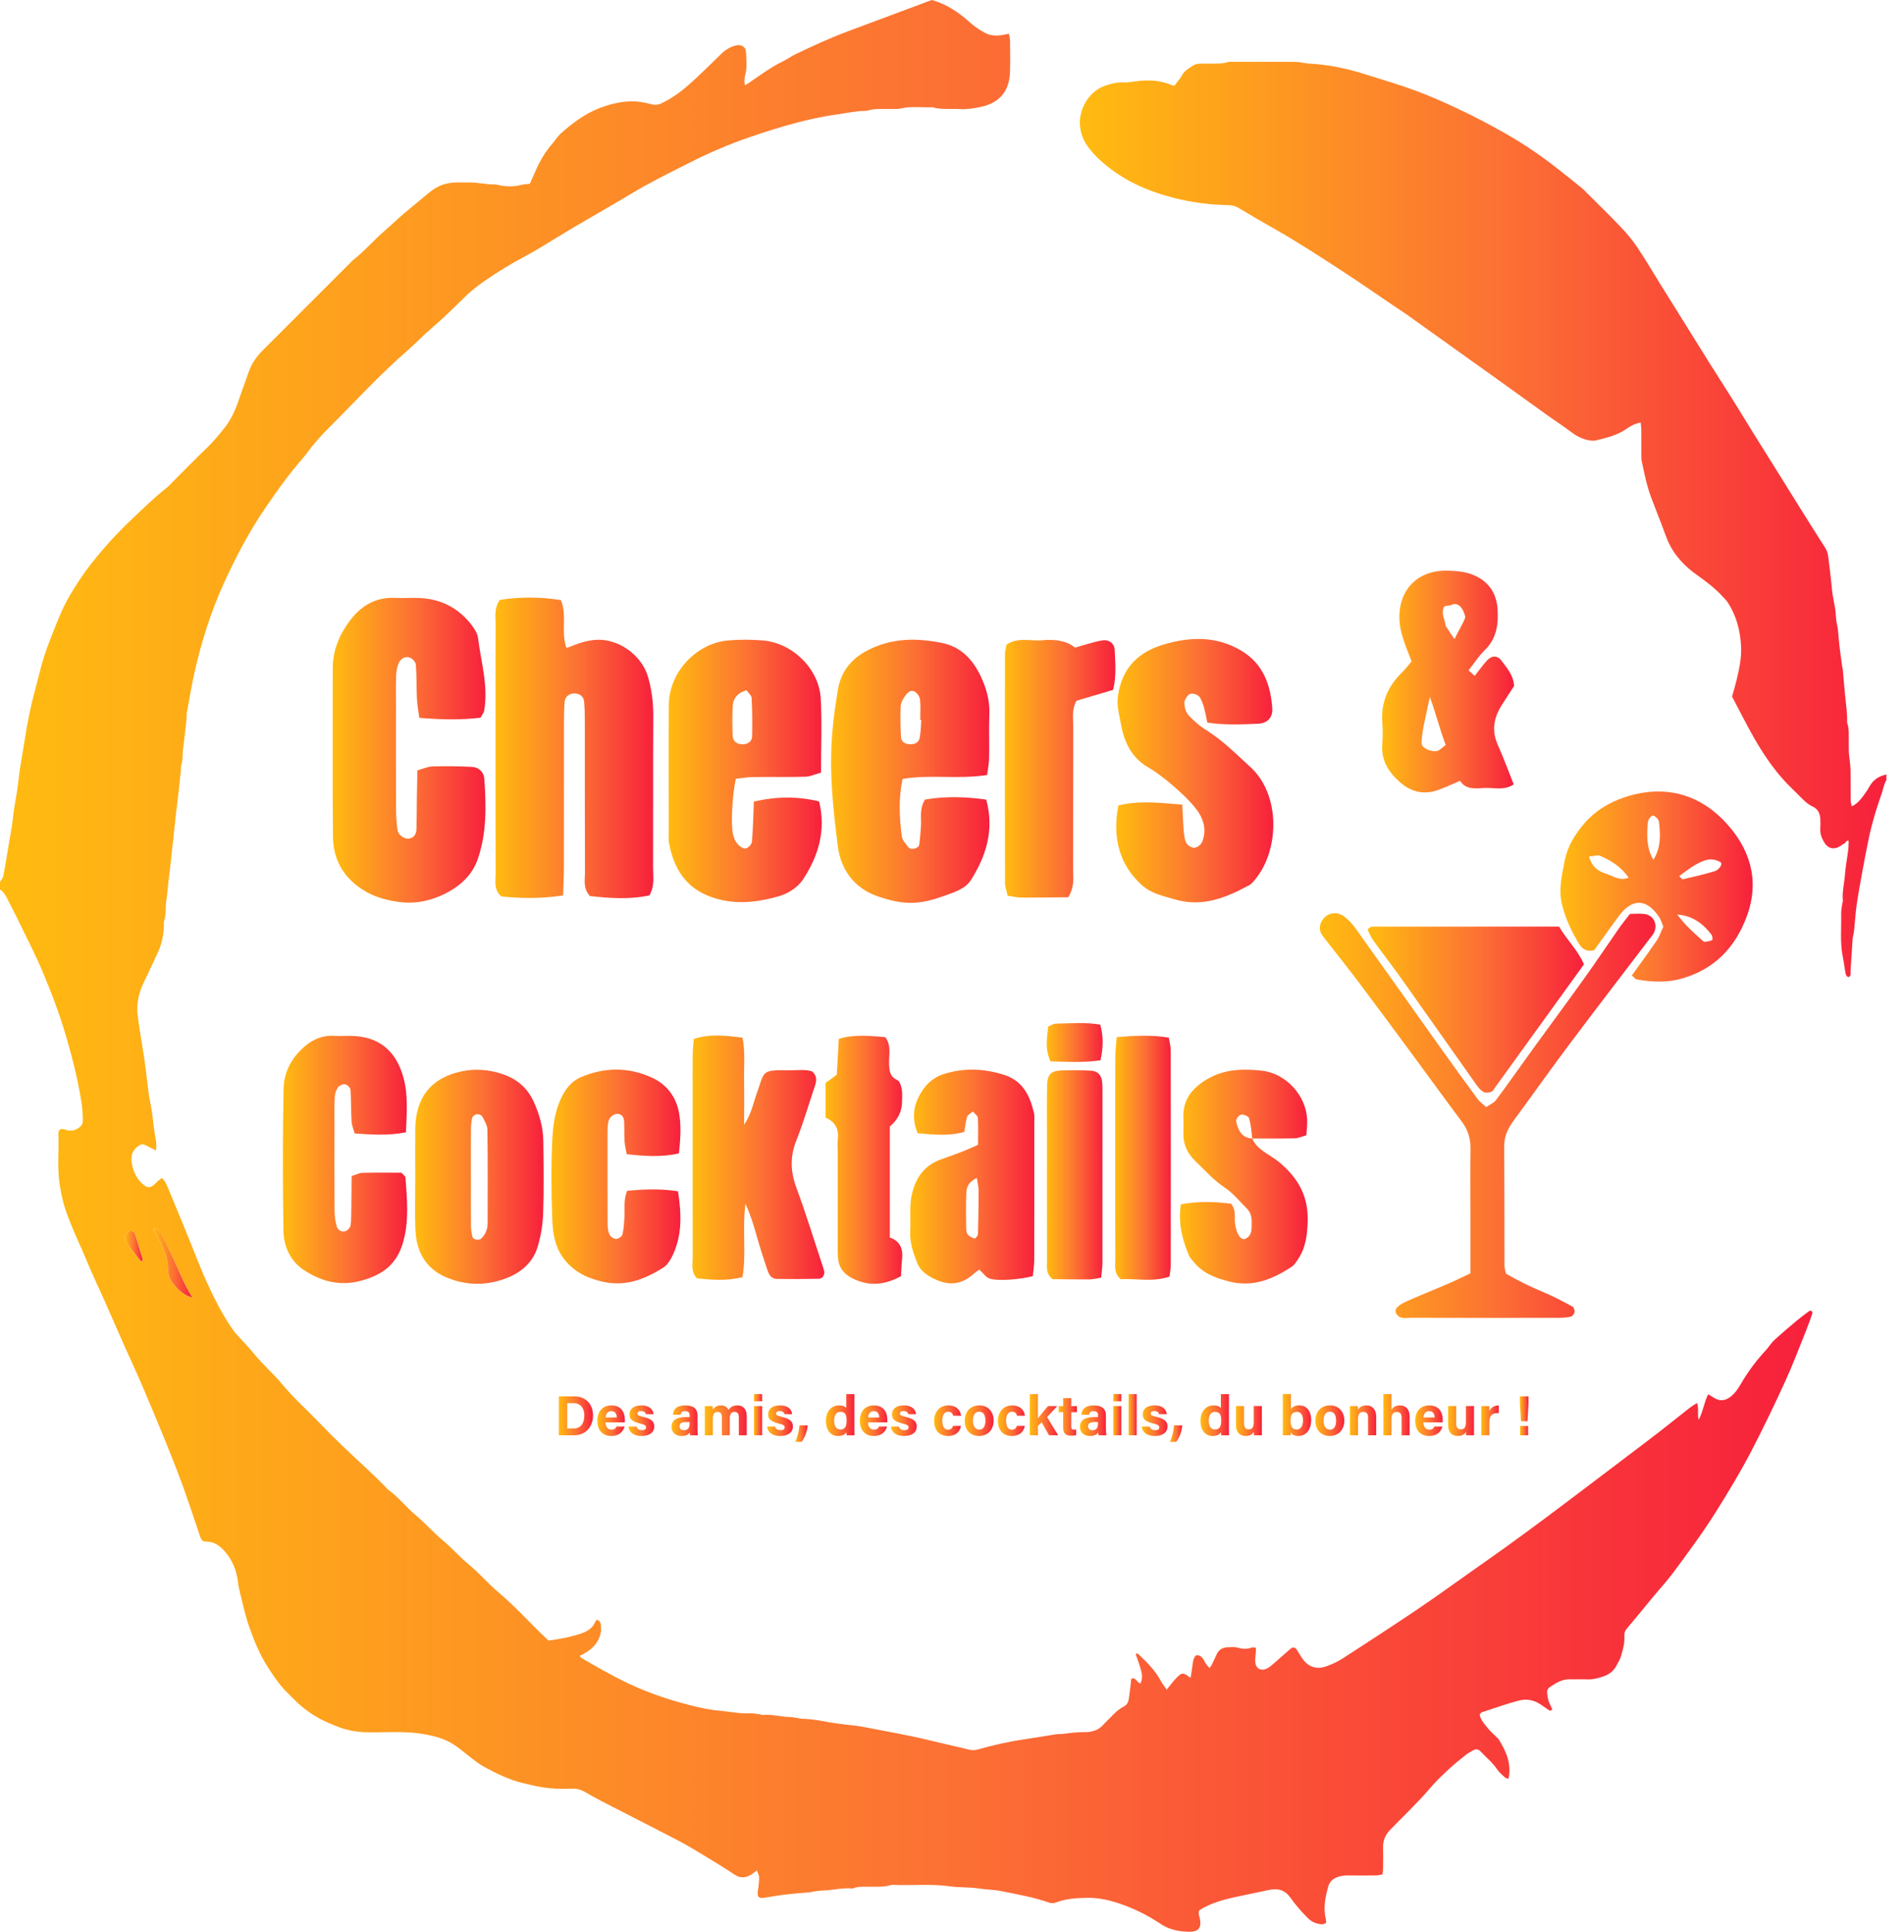 <?xml version="1.0" encoding="UTF-8"?>
<svg id="Calque_1" data-name="Calque 1" xmlns="http://www.w3.org/2000/svg" xmlns:xlink="http://www.w3.org/1999/xlink" viewBox="0 0 1159.69 1176.25">
  <defs>
    <style>
      .cls-1 {
        fill: url(#Dégradé_sans_nom_75-19);
      }

      .cls-1, .cls-2, .cls-3, .cls-4, .cls-5, .cls-6, .cls-7, .cls-8, .cls-9, .cls-10, .cls-11, .cls-12, .cls-13, .cls-14, .cls-15, .cls-16, .cls-17, .cls-18, .cls-19, .cls-20, .cls-21, .cls-22, .cls-23, .cls-24, .cls-25, .cls-26, .cls-27, .cls-28, .cls-29, .cls-30, .cls-31, .cls-32, .cls-33, .cls-34, .cls-35, .cls-36, .cls-37, .cls-38, .cls-39, .cls-40, .cls-41, .cls-42, .cls-43, .cls-44, .cls-45, .cls-46, .cls-47, .cls-48, .cls-49, .cls-50, .cls-51, .cls-52, .cls-53, .cls-54, .cls-55, .cls-56, .cls-57, .cls-58, .cls-59 {
        stroke-width: 0px;
      }

      .cls-2 {
        fill: url(#Dégradé_sans_nom_75-37);
      }

      .cls-3 {
        fill: url(#Dégradé_sans_nom_75-55);
      }

      .cls-4 {
        fill: url(#Dégradé_sans_nom_75-34);
      }

      .cls-5 {
        fill: url(#Dégradé_sans_nom_75-27);
      }

      .cls-6 {
        fill: url(#Dégradé_sans_nom_75-22);
      }

      .cls-7 {
        fill: url(#Dégradé_sans_nom_75-38);
      }

      .cls-8 {
        fill: url(#Dégradé_sans_nom_75-25);
      }

      .cls-9 {
        fill: url(#Dégradé_sans_nom_75-16);
      }

      .cls-10 {
        fill: url(#Dégradé_sans_nom_75-5);
      }

      .cls-11 {
        fill: url(#Dégradé_sans_nom_75-21);
      }

      .cls-12 {
        fill: url(#Dégradé_sans_nom_75-29);
      }

      .cls-13 {
        fill: url(#Dégradé_sans_nom_75-48);
      }

      .cls-14 {
        fill: url(#Dégradé_sans_nom_75-45);
      }

      .cls-15 {
        fill: url(#Dégradé_sans_nom_75-53);
      }

      .cls-16 {
        fill: url(#Dégradé_sans_nom_75-2);
      }

      .cls-17 {
        fill: url(#Dégradé_sans_nom_75-33);
      }

      .cls-18 {
        fill: url(#Dégradé_sans_nom_75-41);
      }

      .cls-19 {
        fill: url(#Dégradé_sans_nom_75-9);
      }

      .cls-20 {
        fill: url(#Dégradé_sans_nom_75-8);
      }

      .cls-21 {
        fill: url(#Dégradé_sans_nom_75-46);
      }

      .cls-22 {
        fill: none;
      }

      .cls-23 {
        fill: url(#Dégradé_sans_nom_75-51);
      }

      .cls-24 {
        fill: url(#Dégradé_sans_nom_75-49);
      }

      .cls-25 {
        fill: url(#Dégradé_sans_nom_75-40);
      }

      .cls-26 {
        fill: url(#Dégradé_sans_nom_75-6);
      }

      .cls-27 {
        fill: url(#Dégradé_sans_nom_75-18);
      }

      .cls-28 {
        fill: url(#Dégradé_sans_nom_75);
      }

      .cls-29 {
        fill: url(#Dégradé_sans_nom_75-44);
      }

      .cls-30 {
        fill: url(#Dégradé_sans_nom_75-35);
      }

      .cls-31 {
        fill: url(#Dégradé_sans_nom_75-31);
      }

      .cls-32 {
        fill: url(#Dégradé_sans_nom_75-10);
      }

      .cls-33 {
        fill: url(#Dégradé_sans_nom_75-23);
      }

      .cls-34 {
        fill: url(#Dégradé_sans_nom_75-24);
      }

      .cls-35 {
        fill: url(#Dégradé_sans_nom_75-11);
      }

      .cls-36 {
        fill: url(#Dégradé_sans_nom_75-3);
      }

      .cls-37 {
        fill: url(#Dégradé_sans_nom_75-32);
      }

      .cls-38 {
        fill: url(#Dégradé_sans_nom_75-15);
      }

      .cls-39 {
        fill: url(#Dégradé_sans_nom_75-17);
      }

      .cls-40 {
        fill: url(#Dégradé_sans_nom_75-26);
      }

      .cls-41 {
        fill: url(#Dégradé_sans_nom_75-30);
      }

      .cls-42 {
        fill: url(#Dégradé_sans_nom_75-28);
      }

      .cls-43 {
        fill: url(#Dégradé_sans_nom_75-7);
      }

      .cls-44 {
        fill: url(#Dégradé_sans_nom_75-20);
      }

      .cls-45 {
        fill: url(#Dégradé_sans_nom_75-42);
      }

      .cls-46 {
        fill: url(#Dégradé_sans_nom_75-13);
      }

      .cls-47 {
        fill: url(#Dégradé_sans_nom_75-39);
      }

      .cls-48 {
        fill: url(#Dégradé_sans_nom_75-54);
      }

      .cls-49 {
        fill: url(#Dégradé_sans_nom_75-50);
      }

      .cls-50 {
        fill: url(#Dégradé_sans_nom_75-52);
      }

      .cls-51 {
        fill: url(#Dégradé_sans_nom_75-36);
      }

      .cls-52 {
        fill: url(#Dégradé_sans_nom_75-57);
      }

      .cls-53 {
        fill: url(#Dégradé_sans_nom_75-56);
      }

      .cls-54 {
        fill: url(#Dégradé_sans_nom_75-12);
      }

      .cls-55 {
        fill: url(#Dégradé_sans_nom_75-4);
      }

      .cls-56 {
        fill: url(#Dégradé_sans_nom_75-43);
      }

      .cls-57 {
        fill: url(#Dégradé_sans_nom_75-47);
      }

      .cls-58 {
        fill: url(#Dégradé_sans_nom_75-58);
      }

      .cls-59 {
        fill: url(#Dégradé_sans_nom_75-14);
      }
    </style>
    <linearGradient id="Dégradé_sans_nom_75" data-name="Dégradé sans nom 75" x1="93.18" y1="769.05" x2="117.33" y2="769.05" gradientUnits="userSpaceOnUse">
      <stop offset="0" stop-color="#ffbb10"/>
      <stop offset=".52" stop-color="#fc7134"/>
      <stop offset="1" stop-color="#f7203c"/>
    </linearGradient>
    <linearGradient id="Dégradé_sans_nom_75-2" data-name="Dégradé sans nom 75" x1="75.85" y1="758.8" x2="87.04" y2="758.8" xlink:href="#Dégradé_sans_nom_75"/>
    <linearGradient id="Dégradé_sans_nom_75-3" data-name="Dégradé sans nom 75" x1="0" y1="588.13" x2="1103.99" y2="588.13" xlink:href="#Dégradé_sans_nom_75"/>
    <linearGradient id="Dégradé_sans_nom_75-4" data-name="Dégradé sans nom 75" x1="657.7" y1="316.24" x2="1148.96" y2="316.24" xlink:href="#Dégradé_sans_nom_75"/>
    <linearGradient id="Dégradé_sans_nom_75-5" data-name="Dégradé sans nom 75" x1="841.82" y1="414.98" x2="922.2" y2="414.98" xlink:href="#Dégradé_sans_nom_75"/>
    <linearGradient id="Dégradé_sans_nom_75-6" data-name="Dégradé sans nom 75" x1="803.84" y1="679.3" x2="1008.35" y2="679.3" xlink:href="#Dégradé_sans_nom_75"/>
    <linearGradient id="Dégradé_sans_nom_75-7" data-name="Dégradé sans nom 75" x1="950.44" y1="539.83" x2="1067.53" y2="539.83" xlink:href="#Dégradé_sans_nom_75"/>
    <linearGradient id="Dégradé_sans_nom_75-8" data-name="Dégradé sans nom 75" x1="832.93" y1="614.75" x2="964.78" y2="614.75" xlink:href="#Dégradé_sans_nom_75"/>
    <linearGradient id="Dégradé_sans_nom_75-9" data-name="Dégradé sans nom 75" x1="301.73" y1="455.38" x2="397.95" y2="455.38" xlink:href="#Dégradé_sans_nom_75"/>
    <linearGradient id="Dégradé_sans_nom_75-10" data-name="Dégradé sans nom 75" x1="202.62" y1="456.82" x2="295.7" y2="456.82" xlink:href="#Dégradé_sans_nom_75"/>
    <linearGradient id="Dégradé_sans_nom_75-11" data-name="Dégradé sans nom 75" x1="506.2" y1="469.65" x2="602.68" y2="469.65" xlink:href="#Dégradé_sans_nom_75"/>
    <linearGradient id="Dégradé_sans_nom_75-12" data-name="Dégradé sans nom 75" x1="407.28" y1="469.42" x2="500.51" y2="469.42" xlink:href="#Dégradé_sans_nom_75"/>
    <linearGradient id="Dégradé_sans_nom_75-13" data-name="Dégradé sans nom 75" x1="679.88" y1="469.27" x2="775.57" y2="469.27" xlink:href="#Dégradé_sans_nom_75"/>
    <linearGradient id="Dégradé_sans_nom_75-14" data-name="Dégradé sans nom 75" x1="612.06" y1="468.09" x2="679.36" y2="468.09" xlink:href="#Dégradé_sans_nom_75"/>
    <linearGradient id="Dégradé_sans_nom_75-15" data-name="Dégradé sans nom 75" x1="421.73" y1="704.91" x2="502.06" y2="704.91" xlink:href="#Dégradé_sans_nom_75"/>
    <linearGradient id="Dégradé_sans_nom_75-16" data-name="Dégradé sans nom 75" x1="172.3" y1="705.98" x2="248.03" y2="705.98" xlink:href="#Dégradé_sans_nom_75"/>
    <linearGradient id="Dégradé_sans_nom_75-17" data-name="Dégradé sans nom 75" x1="252.81" y1="716.55" x2="331.14" y2="716.55" xlink:href="#Dégradé_sans_nom_75"/>
    <linearGradient id="Dégradé_sans_nom_75-18" data-name="Dégradé sans nom 75" x1="554.37" y1="716.38" x2="630.05" y2="716.38" xlink:href="#Dégradé_sans_nom_75"/>
    <linearGradient id="Dégradé_sans_nom_75-19" data-name="Dégradé sans nom 75" x1="335.85" y1="716.36" x2="414.45" y2="716.36" xlink:href="#Dégradé_sans_nom_75"/>
    <linearGradient id="Dégradé_sans_nom_75-20" data-name="Dégradé sans nom 75" x1="718.66" y1="716.43" x2="796.49" y2="716.43" xlink:href="#Dégradé_sans_nom_75"/>
    <linearGradient id="Dégradé_sans_nom_75-21" data-name="Dégradé sans nom 75" x1="502.84" y1="706.19" x2="549.57" y2="706.19" xlink:href="#Dégradé_sans_nom_75"/>
    <linearGradient id="Dégradé_sans_nom_75-22" data-name="Dégradé sans nom 75" x1="679.19" y1="704.96" x2="713.1" y2="704.96" xlink:href="#Dégradé_sans_nom_75"/>
    <linearGradient id="Dégradé_sans_nom_75-23" data-name="Dégradé sans nom 75" x1="637.62" y1="715.36" x2="671.51" y2="715.36" xlink:href="#Dégradé_sans_nom_75"/>
    <linearGradient id="Dégradé_sans_nom_75-24" data-name="Dégradé sans nom 75" x1="637.54" y1="634.77" x2="671.61" y2="634.77" xlink:href="#Dégradé_sans_nom_75"/>
    <linearGradient id="Dégradé_sans_nom_75-25" data-name="Dégradé sans nom 75" x1="340.36" y1="862.1" x2="361.18" y2="862.1" xlink:href="#Dégradé_sans_nom_75"/>
    <linearGradient id="Dégradé_sans_nom_75-26" data-name="Dégradé sans nom 75" x1="363.82" y1="865.05" x2="380.6" y2="865.05" xlink:href="#Dégradé_sans_nom_75"/>
    <linearGradient id="Dégradé_sans_nom_75-27" data-name="Dégradé sans nom 75" x1="382.78" y1="865.05" x2="398.48" y2="865.05" xlink:href="#Dégradé_sans_nom_75"/>
    <linearGradient id="Dégradé_sans_nom_75-28" data-name="Dégradé sans nom 75" x1="409" y1="865.05" x2="425.07" y2="865.05" xlink:href="#Dégradé_sans_nom_75"/>
    <linearGradient id="Dégradé_sans_nom_75-29" data-name="Dégradé sans nom 75" x1="429.26" y1="864.85" x2="454.82" y2="864.85" xlink:href="#Dégradé_sans_nom_75"/>
    <linearGradient id="Dégradé_sans_nom_75-30" data-name="Dégradé sans nom 75" x1="459.25" y1="851.05" x2="464.18" y2="851.05" xlink:href="#Dégradé_sans_nom_75"/>
    <linearGradient id="Dégradé_sans_nom_75-31" data-name="Dégradé sans nom 75" x1="459.25" y1="865.05" x2="464.18" y2="865.05" xlink:href="#Dégradé_sans_nom_75"/>
    <linearGradient id="Dégradé_sans_nom_75-32" data-name="Dégradé sans nom 75" x1="467.23" y1="865.05" x2="482.92" y2="865.05" xlink:href="#Dégradé_sans_nom_75"/>
    <linearGradient id="Dégradé_sans_nom_75-33" data-name="Dégradé sans nom 75" x1="484.39" y1="872.93" x2="491.97" y2="872.93" xlink:href="#Dégradé_sans_nom_75"/>
    <linearGradient id="Dégradé_sans_nom_75-34" data-name="Dégradé sans nom 75" x1="503.02" y1="861.61" x2="520.4" y2="861.61" xlink:href="#Dégradé_sans_nom_75"/>
    <linearGradient id="Dégradé_sans_nom_75-35" data-name="Dégradé sans nom 75" x1="523.7" y1="865.05" x2="540.48" y2="865.05" xlink:href="#Dégradé_sans_nom_75"/>
    <linearGradient id="Dégradé_sans_nom_75-36" data-name="Dégradé sans nom 75" x1="542.66" y1="865.05" x2="558.36" y2="865.05" xlink:href="#Dégradé_sans_nom_75"/>
    <linearGradient id="Dégradé_sans_nom_75-37" data-name="Dégradé sans nom 75" x1="568.96" y1="865.05" x2="585.35" y2="865.05" xlink:href="#Dégradé_sans_nom_75"/>
    <linearGradient id="Dégradé_sans_nom_75-38" data-name="Dégradé sans nom 75" x1="587.61" y1="865.05" x2="605.22" y2="865.05" xlink:href="#Dégradé_sans_nom_75"/>
    <linearGradient id="Dégradé_sans_nom_75-39" data-name="Dégradé sans nom 75" x1="607.83" y1="865.05" x2="624.22" y2="865.05" xlink:href="#Dégradé_sans_nom_75"/>
    <linearGradient id="Dégradé_sans_nom_75-40" data-name="Dégradé sans nom 75" x1="627.25" y1="861.4" x2="644.55" y2="861.4" xlink:href="#Dégradé_sans_nom_75"/>
    <linearGradient id="Dégradé_sans_nom_75-41" data-name="Dégradé sans nom 75" x1="644.81" y1="862.76" x2="655.97" y2="862.76" xlink:href="#Dégradé_sans_nom_75"/>
    <linearGradient id="Dégradé_sans_nom_75-42" data-name="Dégradé sans nom 75" x1="657.77" y1="865.05" x2="673.83" y2="865.05" xlink:href="#Dégradé_sans_nom_75"/>
    <linearGradient id="Dégradé_sans_nom_75-43" data-name="Dégradé sans nom 75" x1="678.06" y1="851.05" x2="682.98" y2="851.05" xlink:href="#Dégradé_sans_nom_75"/>
    <linearGradient id="Dégradé_sans_nom_75-44" data-name="Dégradé sans nom 75" x1="678.06" y1="865.05" x2="682.98" y2="865.05" xlink:href="#Dégradé_sans_nom_75"/>
    <linearGradient id="Dégradé_sans_nom_75-45" data-name="Dégradé sans nom 75" x1="687.41" y1="861.4" x2="692.34" y2="861.4" xlink:href="#Dégradé_sans_nom_75"/>
    <linearGradient id="Dégradé_sans_nom_75-46" data-name="Dégradé sans nom 75" x1="695.39" y1="865.05" x2="711.08" y2="865.05" xlink:href="#Dégradé_sans_nom_75"/>
    <linearGradient id="Dégradé_sans_nom_75-47" data-name="Dégradé sans nom 75" x1="712.55" y1="872.93" x2="720.13" y2="872.93" xlink:href="#Dégradé_sans_nom_75"/>
    <linearGradient id="Dégradé_sans_nom_75-48" data-name="Dégradé sans nom 75" x1="731.18" y1="861.61" x2="748.56" y2="861.61" xlink:href="#Dégradé_sans_nom_75"/>
    <linearGradient id="Dégradé_sans_nom_75-49" data-name="Dégradé sans nom 75" x1="752.81" y1="865.26" x2="768.62" y2="865.26" xlink:href="#Dégradé_sans_nom_75"/>
    <linearGradient id="Dégradé_sans_nom_75-50" data-name="Dégradé sans nom 75" x1="781.32" y1="861.61" x2="798.63" y2="861.61" xlink:href="#Dégradé_sans_nom_75"/>
    <linearGradient id="Dégradé_sans_nom_75-51" data-name="Dégradé sans nom 75" x1="801.19" y1="865.05" x2="818.79" y2="865.05" xlink:href="#Dégradé_sans_nom_75"/>
    <linearGradient id="Dégradé_sans_nom_75-52" data-name="Dégradé sans nom 75" x1="822.18" y1="864.85" x2="838.2" y2="864.85" xlink:href="#Dégradé_sans_nom_75"/>
    <linearGradient id="Dégradé_sans_nom_75-53" data-name="Dégradé sans nom 75" x1="842.58" y1="861.4" x2="858.57" y2="861.4" xlink:href="#Dégradé_sans_nom_75"/>
    <linearGradient id="Dégradé_sans_nom_75-54" data-name="Dégradé sans nom 75" x1="861.97" y1="865.05" x2="878.74" y2="865.05" xlink:href="#Dégradé_sans_nom_75"/>
    <linearGradient id="Dégradé_sans_nom_75-55" data-name="Dégradé sans nom 75" x1="882.01" y1="865.26" x2="897.81" y2="865.26" xlink:href="#Dégradé_sans_nom_75"/>
    <linearGradient id="Dégradé_sans_nom_75-56" data-name="Dégradé sans nom 75" x1="902.19" y1="864.85" x2="912.87" y2="864.85" xlink:href="#Dégradé_sans_nom_75"/>
    <linearGradient id="Dégradé_sans_nom_75-57" data-name="Dégradé sans nom 75" x1="925.73" y1="857.81" x2="930.98" y2="857.81" xlink:href="#Dégradé_sans_nom_75"/>
    <linearGradient id="Dégradé_sans_nom_75-58" data-name="Dégradé sans nom 75" x1="925.89" y1="871.11" x2="930.73" y2="871.11" xlink:href="#Dégradé_sans_nom_75"/>
  </defs>
  <path class="cls-28" d="M98.83,751.95c-.75-1.6-1.87-2.89-3.49-3.65-.62-.29-1.32-.91-2.16.19.69,1.21,1.42,2.53,2.18,3.82,3.69,6.3,6.83,12.76,6.88,20.33.02,3.1.92,6.19,2.85,8.57,2.99,3.69,6.12,7.39,12.24,9.03-4.99-7.88-7.93-15.71-11.45-23.28-2.33-5.02-4.69-10.02-7.05-15.02Z"/>
  <path class="cls-16" d="M81.96,750.69c-.48-.85-2.1-1.41-3.02-1.05-3,1.19-4.03,4.4-2.1,6.96,2.73,3.62,5.57,7.16,8.4,10.7.3.38.9.51,1.38.77.18-.47.49-.86.4-1.14-1.57-5.26-3.19-10.5-4.81-15.74-.05-.18-.16-.34-.26-.51Z"/>
  <g>
    <path class="cls-22" d="M81.96,750.69c-.48-.85-2.1-1.41-3.02-1.05-3,1.19-4.03,4.4-2.1,6.96,2.73,3.62,5.57,7.16,8.4,10.7.3.38.9.51,1.38.77.18-.47.49-.86.4-1.14-1.57-5.26-3.19-10.5-4.81-15.74-.05-.18-.16-.34-.26-.51Z"/>
    <path class="cls-22" d="M98.83,751.95c-.75-1.6-1.87-2.89-3.49-3.65-.62-.29-1.32-.91-2.16.19.69,1.21,1.42,2.53,2.18,3.82,3.69,6.3,6.83,12.76,6.88,20.33.02,3.1.92,6.19,2.85,8.57,2.99,3.69,6.12,7.39,12.24,9.03-4.99-7.88-7.93-15.71-11.45-23.28-2.33-5.02-4.69-10.02-7.05-15.02Z"/>
    <path class="cls-36" d="M1103.51,798.29c-.32-.26-1.17-.27-1.51-.02-2.61,1.92-5.23,3.84-7.7,5.92-4.66,3.92-9.32,7.86-13.8,11.99-1.8,1.66-3.06,3.9-4.73,5.71-5.85,6.32-11.02,13.13-15.34,20.59-1.72,2.97-3.63,5.87-6.41,8.01-3,2.31-6.19,2.89-9.6.9-1.13-.66-2.24-1.35-4.01-2.42-2.53,5.02-3.11,10.53-5.77,15.54-1-3.5.31-6.82-1.03-10.26-1.83,1.24-3.46,2.2-4.93,3.35-5.85,4.58-11.62,9.26-17.49,13.82-6.17,4.79-12.41,9.48-18.64,14.2-7.28,5.53-14.57,11.05-21.87,16.56-9.89,7.46-19.75,14.96-29.68,22.36-8.1,6.03-16.26,12-24.45,17.91-6.65,4.8-13.39,9.47-20.09,14.2-10.91,7.69-21.71,15.56-32.77,23.02-15.19,10.24-30.55,20.24-45.94,30.19-3.02,1.95-6.38,3.49-9.76,4.71-6.19,2.24-11.27.42-14.94-4.94-1.18-1.73-2.21-3.57-3.35-5.33-.84-1.3-2.15-1.48-3.44-.53-.15.11-.31.22-.46.35-3.43,3.02-6.84,6.07-10.31,9.06-1.15.99-2.33,2.01-3.67,2.69-3.78,1.94-7.05.13-7.27-4.06-.11-2.07.25-4.17.38-6.26.04-.69,0-1.38,0-2.27-1.04-.05-1.85-.31-2.49-.08-2.82,1.02-5.51.94-8.41.09-1.95-.57-4.18-.35-6.27-.27-3.09.12-5.49,1.44-6.79,4.42-.92,2.1-1.91,4.17-2.91,6.23-.3.61-.76,1.14-1.37,2.02-.89-1.05-1.57-1.69-2.06-2.44-.84-1.27-1.41-2.76-2.4-3.88-.69-.78-1.88-1.51-2.87-1.53-1.59-.04-1.95,1.58-2.45,2.8-.14.35-.2.74-.26,1.11-.48,3.19-.94,6.38-1.41,9.52-.31.05-.51.14-.59.08-3.89-3.06-4.79-3.12-8.07.27-2.08,2.15-3.84,4.61-5.96,7.19-1.18-1.72-2.51-3.33-3.48-5.13-3.39-6.34-8.32-11.37-13.5-16.2-.49-.46-1.17-1.17-1.9-.19,4.32,11.96,4.58,13.53,2.91,17.77-2.03-.48-2.66-3.31-5.02-3.2-.32.43-.72.72-.74,1.03-.17,3.62-.83,7.18-1.26,10.77-.3,2.5-.88,4.29-3.26,5.51-3.25,1.68-5.84,4.27-8.35,6.92-1.18,1.25-2.52,2.36-3.63,3.67-3.08,3.65-7.04,5-11.69,4.91-2.28-.04-4.58.14-6.85.34-2.27.19-4.52.55-6.79.78-1.33.13-2.69.02-4,.22-6.57,1.02-13.12,2.2-19.7,3.15-9.44,1.37-18.71,3.53-27.88,6.11-1.73.48-3.21.59-4.98.14-7.57-1.9-15.23-3.5-22.81-5.38-14.05-3.48-28.32-5.88-42.51-8.64-3.54-.69-7.17-.91-10.75-1.38-3.21-.42-6.42-.79-9.6-1.37-5.24-.97-10.47-1.96-15.82-2.06-1.13-.02-2.26-.33-3.39-.49-1.5-.21-3.01-.55-4.52-.59-5.53-.12-10.93-1.78-16.51-1.29-.54.05-1.11-.26-1.68-.33-2.07-.25-4.17-.77-6.22-.65-5.96.37-11.77-1.01-17.64-1.5-6.6-.55-13.19-1.97-19.62-3.64-13.14-3.4-25.94-7.83-38.2-13.74-9.3-4.48-18.22-9.66-27.14-14.84-.41-.24-.63-.81-.98-1.28,3.44-1.64,6.55-3.49,8.94-6.3,2.98-3.49,4.46-7.55,3.95-12.16-.16-1.46-.61-2.99-2.34-3.49-.38.33-.8.53-.92.84-1.57,4.15-4.97,6.24-8.87,7.54-6.5,2.15-13.18,3.49-19.86,4.22-.77-.72-1.33-1.24-1.88-1.77-9.55-9.08-18.31-18.95-28.45-27.46-6.42-5.39-11.84-11.88-18.38-17.23-5.45-4.46-10.04-9.88-15.51-14.42-5.86-4.86-10.9-10.65-16.78-15.58-5.84-4.89-10.53-11.08-16.82-15.53-8.94-9.44-18.76-17.96-28.11-26.97-4.41-4.25-8.76-8.56-12.99-12.98-7.92-8.28-16.5-15.88-23.85-24.76-4.97-6.01-11.01-11.1-15.96-17.21-3.71-4.59-7.89-8.8-11.86-13.18-.26-.28-.47-.6-.69-.91-7.03-9.63-12.27-20.27-17.18-31.05-3.64-7.98-6.68-16.23-10.01-24.35-4.26-10.42-8.48-20.86-12.86-31.23-1-2.38-1.85-4.98-4.12-6.96-.9.68-1.67,1.2-2.36,1.8-.86.76-1.61,1.65-2.48,2.39-2.14,1.83-4.01,1.8-6.15.08-3.58-2.89-5.76-6.84-6.84-11.05-1.13-4.42-1.34-9.13,3.18-12.46,1.55-1.15,2.92-1.7,4.7-.76,2,1.05,4.02,2.06,6.43,3.29.04-2.07.37-3.8.06-5.42-1.02-5.43-1.73-10.88-2.33-16.37-.42-3.77-1.35-7.47-1.94-11.23-.53-3.38-.9-6.79-1.33-10.18-.47-3.77-.84-7.56-1.4-11.32-.99-6.57-2.11-13.13-3.14-19.7-.44-2.82-.87-5.64-1.16-8.47-.71-6.83.67-13.28,3.63-19.45,3.05-6.35,6.09-12.72,8.99-19.14,2.22-4.92,3.16-10.16,3.39-15.54.05-1.15-.14-2.37.21-3.42,1-2.98.91-6.02.97-9.07.02-1.14.23-2.27.36-3.41.25-2.07.52-4.14.75-6.22.15-1.33.2-2.66.36-3.98.24-2.07.54-4.14.79-6.21.18-1.51.31-3.03.49-4.54.21-1.89.45-3.77.66-5.66.17-1.51.28-3.03.45-4.54.21-1.89.49-3.76.69-5.65.17-1.51.25-3.04.41-4.55.23-2.08.51-4.14.74-6.22.15-1.33.21-2.66.37-3.98.24-2.07.53-4.14.78-6.21.18-1.51.32-3.03.5-4.54.2-1.7.46-3.39.64-5.09.18-1.7.29-3.41.47-5.12.2-1.89.49-3.77.68-5.65.13-1.33-.12-2.77.31-3.98.92-2.61.76-5.27.88-7.94.07-1.51.34-3.02.52-4.53.2-1.7.4-3.4.6-5.09.23-1.89.47-3.77.68-5.66.17-1.51.34-3.02.46-4.54.1-1.33-.03-2.7.21-4,1.51-8.23,2.88-16.5,4.71-24.67,4.2-18.66,9.96-36.87,17.9-54.27,7.21-15.82,15.29-31.22,25.14-45.63,6.24-9.13,12.6-18.17,19.71-26.66,2.08-2.48,4.3-4.87,6.19-7.49,3.8-5.28,8.2-10.11,12.75-14.64,15.97-15.91,31.18-32.61,48.26-47.41,4.9-4.24,9.28-9.03,14.26-13.24,7.14-6.02,13.78-12.64,20.47-19.17,3.57-3.49,7.43-6.54,11.5-9.39,7.99-5.59,16.3-10.64,24.9-15.23,3.2-1.71,6.35-3.51,9.46-5.37,6.7-4.03,13.32-8.21,20.06-12.18,11.84-6.97,23.83-13.68,35.58-20.79,11.12-6.74,22.79-12.39,34.34-18.29,10.22-5.22,20.7-9.88,31.45-13.84,9.13-3.36,18.42-6.34,27.76-9.06,10.61-3.09,21.37-5.56,32.35-7.07,5.46-.75,10.84-2.03,16.39-2.06.38,0,.79.05,1.14-.07,4.65-1.55,9.47-.92,14.22-1.07,2.1-.07,4.28.18,6.28-.3,6.44-1.54,12.95-.49,19.41-.76,5.43,1.59,11,.81,16.51,1.11,4.45.24,8.78-.42,13.05-1.37,10.18-2.26,17.26-8.48,17.6-21.49.16-6.31.06-12.63,0-18.94-.01-1.26-.39-2.52-.65-4.07-1.44.28-2.52.51-3.61.7-3.86.7-7.73.6-11.17-1.31-3.15-1.75-6.23-3.79-8.91-6.19-6.75-6.07-13.99-11.18-23.35-13.75-4.43,1.66-9.25,3.47-14.08,5.27-12.52,4.67-25.04,9.32-37.55,14.01-10.56,3.95-20.78,8.7-30.95,13.54-2.75,1.31-5.25,3.14-7.99,4.48-7.59,3.71-14.32,8.75-21.25,13.49-.55.38-1.16.67-2,1.16-.42-2.33-.35-4.17.17-6.06,1.28-4.7.73-9.51.52-14.26-.14-3.21-3.01-4.78-6.27-3.92-3.21.84-6.04,2.44-8.4,4.71-6.89,6.61-13.54,13.44-20.77,19.71-5.1,4.43-10.46,8.26-16.61,11.02-1.65.74-3.22.86-4.99.44-3.14-.74-6.32-1.54-9.52-1.77-7.95-.57-15.59,1.29-22.91,4.11-8.83,3.4-16.27,9.15-23.33,15.33-1.83,1.61-3.09,3.86-4.73,5.71-3.57,4.03-6.52,8.47-8.88,13.29-1.83,3.75-3.43,7.62-5.24,11.66-1.59.19-3.32.22-4.95.63-4.92,1.24-9.79,1.22-14.71,0-1.46-.36-3.04-.16-4.56-.3-2.08-.19-4.15-.46-6.23-.68-1.51-.16-3.03-.4-4.54-.43-3.06-.07-6.12-.02-9.18-.04-5.51-.03-10.61,1.39-15.08,4.61-2.78,2-5.34,4.3-7.98,6.48-3.96,3.28-7.99,6.47-11.83,9.89-3.41,3.04-6.71,6.2-10.18,9.2-6.35,5.48-11.79,11.97-18.48,17.11-18.4,18.4-36.78,36.81-55.2,55.17-3.72,3.71-6.54,7.95-8.31,12.88-2.26,6.29-4.5,12.58-6.71,18.89-1.91,5.45-4.43,10.63-8,15.13-3.31,4.17-6.68,8.31-10.56,12.04-7.44,7.16-14.66,14.56-21.97,21.86-.95.95-1.84,1.97-2.89,2.79-7.21,5.66-13.74,12.08-20.4,18.35-6.38,6.01-12.48,12.32-18.22,19.02-5.1,5.96-10.01,12.05-14.28,18.56-4.07,6.2-8.03,12.55-11.01,19.41-1.07,2.45-2.16,4.89-3.12,7.38-2.55,6.58-5.33,13.1-7.46,19.81-2.25,7.07-3.81,14.36-5.76,21.52-2.6,9.57-4.52,19.29-6.01,29.07-1.29,8.45-3.01,16.84-3.91,25.37-.79,7.55-2.58,14.98-3.32,22.56-.31,3.21-.93,6.39-1.45,9.58-.61,3.75-1.26,7.49-1.9,11.24-.83,4.87-1.57,9.77-2.57,14.61-.25,1.21-1.31,2.25-2,3.36,0,1.53,0,3.06,0,4.59,2.8,1.92,4.12,4.93,5.59,7.79,2.79,5.45,5.55,10.91,8.21,16.42,4.07,8.43,8.37,16.77,12,25.39,5.48,13.01,10.53,26.2,14.47,39.78,1.17,4.03,2.31,8.06,3.39,12.12,2.45,9.21,4.46,18.49,5.99,27.91.62,3.82.77,7.56.82,11.37.03,1.9-.9,3.3-2.38,4.34-2.12,1.49-4.46,2.16-7.06,1.5-.92-.23-1.82-.57-2.76-.74-1.23-.22-2.35.59-2.54,1.73-.06.38-.14.76-.13,1.14.42,10.47-.85,20.96.89,31.45.82,4.92,1.75,9.72,3.32,14.43,3.69,11.07,8.94,21.49,13.39,32.24,3.28,7.93,7.03,15.68,10.51,23.53,4.1,9.25,8.11,18.53,12.22,27.78,3.49,7.85,7.16,15.62,10.55,23.52,4.89,11.4,9.65,22.85,14.34,34.33,5.49,13.43,10.71,26.96,15.31,40.72,1.81,5.44,3.66,10.86,5.47,16.3.49,1.46.92,2.93,2.4,3.84.5.08,1.07.25,1.63.23,4.65-.16,8.15,2.46,10.93,5.5,4.01,4.39,6.67,9.75,7.88,15.68.53,2.61.68,5.3,1.31,7.87,1.88,7.58,3.44,15.29,6.03,22.64,3.03,8.62,6.45,17.13,11.5,24.91,3.44,5.3,6.88,10.53,11.41,14.98,2.32,2.28,4.54,4.66,6.93,6.87,1.81,1.67,3.77,3.21,5.75,4.68,5.4,4.03,11.45,6.81,17.69,9.3,5.75,2.3,11.63,3.46,17.81,3.63,11.43.32,22.89-.91,34.32.99,5.13.85,10.07,1.95,14.81,4.08,5.84,2.63,10.39,7.03,15.4,10.82,2.43,1.83,4.85,3.76,7.51,5.19,7.4,3.99,14.92,7.72,23.16,9.76,7.59,1.87,15.18,3.64,23.07,3.57,2.49-.02,4.98.08,7.46-.04,2.56-.12,4.91.41,7.14,1.68,3.48,1.98,6.96,3.98,10.52,5.82,15.46,7.97,30.98,15.83,46.41,23.85,4.91,2.55,9.68,5.37,14.41,8.24,6.86,4.15,13.71,8.32,20.38,12.75,3.34,2.22,6.43,2.07,9.66.27,1.29-.71,2.41-1.72,3.92-2.82.54,1.53,1.27,2.74,1.35,3.98.12,1.88-.18,3.79-.36,5.68-.15,1.51-.51,3-.54,4.51-.04,1.83,1.09,2.71,2.99,2.57.57-.04,1.14-.12,1.7-.21,4.32-.66,8.62-1.44,12.95-1.95,4.72-.56,9.47-.85,14.21-1.29.75-.07,1.49-.33,2.24-.43,1.69-.24,3.39-.59,5.09-.61,6.1-.08,12.09-1.82,18.23-1.28.37.03.79-.03,1.13-.18,2.56-1.08,5.26-.81,7.93-.88,4.95-.13,9.95.49,14.8-1.04.53-.17,1.14-.09,1.71-.07,11.43.48,22.87-.78,34.33.89,5.79.84,11.78.37,17.64,1.32,4.31.69,8.76.63,13.03,1.49,9.89,2,19.86,3.69,29.43,7.03,1.55.54,2.91.52,4.42-.06,6.16-2.36,12.58-2.69,19.13-2.79,7.24-.11,14.06,1.56,20.69,3.9,8.47,2.99,16.54,7.08,23.99,12.08,5.23,3.51,10.95,4.49,16.79,4.67,7.12.21,7.9-3.41,6.91-8.19-.3-1.48-1.13-2.87-.34-4.78.69-.45,1.6-1.14,2.59-1.65,5.29-2.75,10.93-4.58,16.7-5.91,7.61-1.75,15.29-3.17,22.91-4.87,5.85-1.3,10.08.02,13.44,4.78,3.21,4.54,6.82,8.69,10.79,12.58,2.34,2.3,5.14,3.22,8.22,3.52.82.08,1.7-.48,2.55-.75,0-.86.12-1.45-.02-1.98-1.76-6.92-.48-13.62,1.39-20.28.84-3,2.84-4.81,5.79-5.81,2.03-.69,4.05-1,6.18-.98,5.74.05,11.48.08,17.22.02,1.26-.01,2.52-.41,3.9-.65.13-1.63.31-2.94.32-4.25.04-4.02.11-8.04-.02-12.05-.14-4.3,1.47-7.88,4.35-10.85,8.25-8.5,16.9-16.59,24.56-25.66,3.44-4.08,7.41-7.74,11.33-11.39,3.2-2.98,6.64-5.72,10.06-8.46,1.33-1.07,2.87-1.88,4.34-2.76,1.67-1.01,3.28-.98,4.67.51,3.38,3.62,7.3,6.72,10.12,10.9,1.26,1.87,3.09,3.38,4.75,4.95.47.45,1.29.53,2.22.89,1.96-9.25-1.44-16.75-5.94-23.98-.39-.63-1.05-1.11-1.59-1.65-1.62-1.63-3.39-3.13-4.83-4.91-2.12-2.62-4.59-5.1-5.2-8.65.5-.53.81-1.15,1.28-1.31,7.44-2.43,14.82-5.07,22.37-7.09,4.73-1.26,9.51-.48,13.69,2.47,1.56,1.1,3.13,2.18,4.73,3.24.67.44,1.39.61,2.16-.46-.72-1.57-1.66-3.23-2.24-5.01-.52-1.6-.73-3.32-.9-5-.15-1.42.47-2.74,1.63-3.49,3.67-2.4,7.32-4.88,12.03-4.74,3.63.1,7.27-.1,10.9.05,3.33.14,6.47-.75,9.52-1.76,3.29-1.08,6.08-2.93,7.92-6.21,1.22-2.18,2.47-4.28,3.15-6.69,1.04-3.67,2.11-7.33,1.89-11.23-.1-1.73.11-3.35,1.34-4.82,5.51-6.56,10.92-13.21,16.39-19.81,4.13-4.99,8.56-9.75,12.4-14.96,8.83-11.96,17.69-23.89,25.61-36.51,7.51-11.97,14.83-24.06,21.36-36.57,7.34-14.06,14.21-28.38,20.82-42.8,4.76-10.4,8.77-21.15,13.06-31.77,1.28-3.18,2.4-6.43,3.5-9.68.14-.43-.09-1.22-.44-1.5ZM86.62,768.08c-.48-.26-1.08-.4-1.38-.77-2.84-3.54-5.67-7.08-8.4-10.7-1.93-2.56-.9-5.77,2.1-6.96.92-.36,2.54.2,3.02,1.05.09.17.2.33.26.51,1.62,5.24,3.24,10.49,4.81,15.74.08.28-.23.67-.4,1.14ZM105.09,781.21c-1.93-2.38-2.83-5.48-2.85-8.57-.04-7.57-3.19-14.03-6.88-20.33-.76-1.3-1.49-2.61-2.18-3.82.84-1.1,1.54-.48,2.16-.19,1.62.76,2.74,2.05,3.49,3.65,2.36,5,4.72,10,7.05,15.02,3.51,7.56,6.45,15.4,11.45,23.28-6.12-1.64-9.25-5.35-12.24-9.03Z"/>
  </g>
  <path class="cls-55" d="M1138.63,478.93c-1.1,2-2.38,3.92-3.77,5.74-1.81,2.38-3.7,4.75-6.98,6.31-.29-1.48-.67-2.52-.68-3.56-.06-6.12,0-12.24-.05-18.36-.01-1.71-.24-3.42-.42-5.12-.19-1.89-.53-3.77-.63-5.66-.12-2.1,0-4.21-.06-6.31-.09-4,.42-8.04-1-11.93.16-5.74-.69-11.4-1.27-17.08-.52-5.11-.9-10.23-1.36-15.35-.03-.37-.22-.73-.27-1.11-.62-4.52-1.27-9.03-1.81-13.56-.52-4.34-.53-8.79-1.51-13.02-.75-3.23-.53-6.46-1.1-9.64-.67-3.74-1.55-7.47-1.88-11.24-.59-6.83-1.5-13.6-2.34-20.4-.25-1.98-.85-3.61-1.92-5.26-4.75-7.38-9.41-14.82-14.07-22.26-5.47-8.73-10.88-17.5-16.34-26.23-4.14-6.64-8.33-13.24-12.46-19.89-4.63-7.46-9.17-14.97-13.83-22.41-4.86-7.76-9.85-15.45-14.71-23.21-7.39-11.8-14.73-23.64-22.09-35.46-2.32-3.72-4.66-7.44-6.98-11.16-4.63-7.45-9.05-15.05-13.96-22.32-2.97-4.4-6.45-8.51-10.11-12.37-6.72-7.07-13.74-13.85-20.64-20.74-.95-.95-1.84-1.96-2.88-2.79-5.49-4.42-10.96-8.85-16.53-13.16-9.67-7.48-19.83-14.28-30.45-20.32-8.96-5.1-18.13-9.88-27.44-14.31-8.95-4.26-18.07-8.27-27.36-11.71-10.02-3.71-20.32-6.63-30.51-9.88-11.12-3.55-22.46-5.9-34.14-6.45-.76-.04-1.51-.23-2.26-.33-2.07-.26-4.14-.71-6.22-.72-12.24-.06-24.48-.03-36.72-.01-1.53,0-3.16-.19-4.56.27-3.01.99-6.04.77-9.09.81-2.29.03-4.59.06-6.89.02-1.99-.04-3.82.48-5.41,1.6-2.16,1.51-4.49,2.77-5.88,5.29-1.27,2.3-3.09,4.31-4.79,6.61-.65-.21-1.37-.39-2.06-.66-6.74-2.72-13.79-3.03-20.83-2.15-2.84.36-5.65.9-8.5.77-3.72-.18-7.14.77-10.62,1.94-10.78,3.61-16.33,15.44-15.46,24.3.41,4.18,1.67,8.22,4.09,11.79,3.57,5.27,8.11,9.52,13.1,13.46,11.78,9.31,25.22,14.99,39.58,18.7,11.09,2.86,22.41,4.29,33.87,4.52,2.16.04,3.99.51,5.91,1.67,7.51,4.55,15.13,8.91,22.76,13.25,14.11,8.02,27.66,16.93,41.26,25.77,10.72,6.96,21.2,14.3,31.79,21.46,2.06,1.39,4.18,2.68,6.2,4.12,10.4,7.41,20.78,14.86,31.17,22.28,8.38,5.98,16.78,11.94,25.14,17.94,10.07,7.22,20.1,14.5,30.18,21.71,4.65,3.33,9.5,6.4,14.03,9.88,2.95,2.27,6.11,3.95,9.65,4.82,1.81.44,3.87.76,5.62.33,6.47-1.59,12.98-3.12,18.62-7.08,2.43-1.7,5.14-3.18,8.51-3.8.17,1.63.4,2.92.41,4.21.05,4.97,0,9.95.04,14.92,0,1.53-.06,3.1.25,4.57,1.57,7.27,2.98,14.58,5.58,21.57,2.13,5.72,4.4,11.39,6.59,17.09,1.16,3.03,2.19,6.11,3.44,9.1,3.82,9.1,10.36,16.02,18.26,21.58,5.65,3.98,11.07,8.13,15.71,13.26.9.99,1.89,1.92,2.62,3.02,5.56,8.33,7.88,17.69,8.3,27.54.28,6.71-1.18,13.25-2.7,19.74-.78,3.33-1.79,6.6-2.8,10.28,4.56,8.6,8.96,17.52,13.94,26.11,6.42,11.08,13.72,21.57,23.12,30.44,1.53,1.44,2.98,2.97,4.47,4.46,2.3,2.29,4.54,4.59,7.61,5.99,3.04,1.38,4.43,4.11,4.59,7.4.1,1.91.14,3.83,0,5.74-.22,3,.69,5.64,2.13,8.19,2.41,4.23,5.96,5.2,10.07,2.69.82-.5,1.54-1.19,2.42-1.52.98-.37.93-2.16,2.7-1.65-.1,1.91-.09,3.81-.33,5.69-.61,4.9-1.57,9.77-1.93,14.68-.4,5.31-1.81,10.54-1.33,15.93.07.73-.28,1.49-.38,2.25-.24,1.88-.66,3.78-.62,5.66.18,8.95-.8,17.95,1.06,26.85.66,3.16.97,6.39,1.62,9.56.21,1,.56,2.29,2.1,2.29,1.37-.95.85-2.4.93-3.66.45-6.65.83-13.3,1.28-19.95.05-.75.36-1.48.48-2.23.21-1.31.41-2.63.54-3.95.47-4.73.75-9.49,1.42-14.2.89-6.21,2.02-12.38,3.15-18.55,1.37-7.48,2.76-14.97,4.33-22.41,1.93-9.16,4.69-18.1,7.81-26.92.94-2.66,1.25-5.55,2.81-8v-3.44c-4.54.93-8.06,3.22-10.34,7.38Z"/>
  <path class="cls-10" d="M852.73,476.32c6.76,5.92,14.32,7.73,22.79,4.84,4.42-1.51,8.65-3.57,13.78-5.72,3.36,5.43,9.23,4.73,14.75,4.38,5.74-.36,11.9,1.79,17.93-2.19-3.33-8.34-6.23-16.39-9.73-24.16-3.95-8.79-2.36-16.7,2.61-24.39,2.55-3.95,5.09-7.9,7.34-11.41-.41-6.72-4.39-10.89-7.65-15.36-2.38-3.25-5.84-3.37-8.76-.23-2.59,2.78-4.78,5.94-7.56,9.45-1.47-1.29-2.61-2.29-3.78-3.32,3.47-4.4,6.22-8.77,9.83-12.26,7.23-7.02,8.44-15.58,7.86-24.94-.65-10.44-6.1-17.71-15.79-21.3-4.56-1.69-9.16-2.02-13.93-2.21-19.84-.78-31.61,12.8-29.92,31.7.3,3.38,1.19,6.76,2.23,10.01,1.43,4.47,3.26,8.82,5.04,13.54-2.02,2.34-3.81,4.74-5.92,6.81-8.47,8.3-12.81,18.13-11.92,30.16.32,4.29.36,8.65,0,12.93-.87,10.02,3.6,17.37,10.8,23.68ZM883.83,368.44c6.21-3.25,8.77,6.79,8.61,7.5-.49,2.32-5.62,10.9-6.46,13.14-.63-.28-4.81-7.37-5.44-7.65,0-2.05-1.74-5.99-1.76-8-.04-5.64,1.76-4.1,5.04-4.99ZM870.88,424.4c2.61,6.58,6.64,21.53,9.67,29.19-2.12,1.67-3.08,2.55-4.16,3.24-2.93,1.86-10.44-.97-10.51-4.07-.17-7.22,3.58-20.84,5-28.36Z"/>
  <path class="cls-26" d="M818.83,558.17c-5.52-4.14-12.29-1.9-14.52,4.35-1.16,3.23-.03,5.7,1.95,8.21,7.63,9.68,15.27,19.36,22.69,29.21,11.25,14.95,22.34,30.03,33.46,45.08,9.35,12.66,18.56,25.42,28,38.01,3.76,5.02,5.35,10.42,5.24,16.69-.23,13.66-.07,27.32-.07,40.99,0,11.08,0,22.17,0,34.63-5.11,2.4-9.26,4.48-13.51,6.31-8.21,3.54-16.53,6.83-24.71,10.45-6.29,2.78-8.3,5.18-6.98,7.58,2.14,3.87,5.96,2.69,9.16,2.7,29.89.1,59.77.07,89.66.03,2.54,0,5.14-.16,7.6-.72.95-.22,2.06-1.69,2.24-2.73.18-1.05-.38-2.9-1.19-3.33-5.61-3.03-11.24-6.11-17.13-8.54-8.27-3.42-16.22-7.31-23.47-11.58-.43-2.14-.89-3.37-.89-4.61-.07-24.34-.02-48.67-.17-73.01-.04-5.89,2.16-10.68,5.55-15.29,11.35-15.41,22.39-31.06,33.87-46.37,16.33-21.77,32.94-43.33,49.43-64.98.77-1.01,1.64-1.98,2.24-3.09,2.73-5.06-.01-10.9-5.64-11.63-2.89-.38-5.87-.07-8.82-.07-2.39,3.1-4.57,5.71-6.51,8.48-7.07,10.12-13.92,20.4-21.1,30.43-10.15,14.19-20.55,28.19-30.79,42.31-7.74,10.68-15.29,21.49-23.15,32.07-1.37,1.84-3.87,2.83-6.05,4.35-2.06-1.9-3.89-3.12-5.11-4.78-7.33-9.92-14.59-19.9-21.75-29.95-17.53-24.6-34.96-49.27-52.54-73.84-1.96-2.74-4.31-5.37-6.99-7.38Z"/>
  <g>
    <path class="cls-22" d="M1021.5,556.84c2.14,2.5,4.14,5.12,6.44,7.46,2.96,3.01,6.15,5.8,9.27,8.66.3.27.78.58,1.13.53,1.55-.25,3.2-.39,4.54-1.1.35-.18.15-2.53-.48-3.35-5.05-6.46-11.17-11.48-20.9-12.21Z"/>
    <path class="cls-22" d="M1007.38,496.7c-1.22-.75-3.53,1.85-3.73,4.22-.64,7.65-.92,15.26,3.36,22.59,4.76-7.4,4.3-15.32,3.41-23.2-.15-1.33-1.74-2.81-3.05-3.61Z"/>
    <path class="cls-22" d="M974.64,521.1c-1.6-.71-3.91.21-6.78.46,1.98,7.03,6.27,9.15,10.64,10.56,4.01,1.29,7.96,4.44,13.48,2.32-4.7-6.8-10.8-10.45-17.34-13.33Z"/>
    <path class="cls-22" d="M1047.98,525.03c-1.62-1.03-3.74-1.7-5.66-1.74-2.01-.04-4.17.58-6.04,1.42-4.92,2.21-9.15,5.48-13.51,8.8,1.1.99,1.76,1.99,2.16,1.89,6.47-1.51,12.97-2.94,19.32-4.88,3.13-.96,5.1-4.62,3.72-5.49Z"/>
    <path class="cls-43" d="M1051.14,500.9c-16.7-17.98-38.15-23.31-61.86-15.37-9.34,3.13-17.89,8.33-24.36,15.93-5.53,6.49-10.18,13.79-11.84,22.37-1.75,9.04-4.03,17.8-1.56,27.51,2.16,8.49,5.79,15.93,10.13,23.2,1.72,2.88,4.41,5.33,9.35,3.99,4.81-6.65,9.93-13.92,15.25-21.04,7.99-10.69,16.9-10.32,24.37,1.01,1.13,1.72,1.68,3.83,2.49,5.73-1.41,3.04-2.33,5.96-3.97,8.37-4.75,6.99-9.79,13.79-15.2,21.33,1.5,1.34,2.06,2.26,2.76,2.39,9.28,1.71,18.57,2.16,27.76-.49,19.96-5.76,32.67-19.09,39.64-38.32,7.85-21.64,1.68-40.85-12.95-56.6ZM978.5,532.12c-4.36-1.4-8.66-3.53-10.64-10.56,2.86-.25,5.18-1.16,6.78-.46,6.54,2.89,12.65,6.53,17.34,13.33-5.52,2.12-9.47-1.03-13.48-2.32ZM1007.02,523.51c-4.28-7.33-4-14.94-3.36-22.59.2-2.36,2.51-4.96,3.73-4.22,1.3.8,2.89,2.28,3.05,3.61.89,7.88,1.35,15.8-3.41,23.2ZM1042.88,572.4c-1.34.7-2.99.85-4.54,1.1-.34.05-.83-.25-1.13-.53-3.11-2.86-6.3-5.65-9.27-8.66-2.3-2.34-4.31-4.96-6.44-7.46,9.72.73,15.85,5.75,20.9,12.21.64.82.84,3.16.48,3.35ZM1044.25,530.52c-6.35,1.94-12.85,3.37-19.32,4.88-.4.09-1.06-.9-2.16-1.89,4.36-3.33,8.59-6.59,13.51-8.8,1.87-.84,4.03-1.45,6.04-1.42,1.92.03,4.04.71,5.66,1.74,1.38.88-.59,4.54-3.72,5.49Z"/>
  </g>
  <path class="cls-20" d="M832.93,565.88c1.07,2.14,1.91,4.53,3.33,6.51,5.94,8.26,12.2,16.31,18.09,24.6,14.99,21.1,29.84,42.3,44.8,63.42,1.21,1.71,2.66,3.47,4.42,4.48,1.19.68,3.23.44,4.65-.06,1.03-.36,1.75-1.77,2.49-2.79,17.87-24.73,35.73-49.48,54.06-74.86-3.67-8.56-10.56-15.01-15.14-22.99-38.34,0-76.21,0-114.08.05-.68,0-1.36.82-2.64,1.64Z"/>
  <path class="cls-19" d="M343.47,528.04c.05-29.29,0-58.58.04-87.87,0-4.25.05-8.52.38-12.76.27-3.45,3.24-5.53,6.72-5.14,3.06.34,4.92,2.17,5.18,5.07.38,4.23.41,8.5.41,12.75.03,30.35-.05,60.71.08,91.06.02,4.62-1.34,9.66,3.04,14.46,11.85,1.32,24.28,2.22,36.24-.42,3.32-5.9,2.2-11.32,2.22-16.53.1-30.89-.05-61.77.12-92.66.04-8.06-.92-15.84-3.13-23.58-3.46-12.13-15.23-21.65-27.77-22.76-7.72-.68-14.57,2.01-21.96,4.92-3.54-9.67.53-19.67-3.41-29.19-12.82-1.98-25.24-2.04-37.17-.11-3.66,5.19-2.56,10.13-2.59,14.79-.12,20.23-.05,40.47-.05,60.71,0,30.35-.05,60.71.06,91.06.02,4.62-1.29,9.7,3.42,13.99,11.56,1.2,23.62,1.53,37.65-.6.21-6.69.51-11.94.52-17.19Z"/>
  <path class="cls-32" d="M274.79,542.13c7.34-4.34,13.38-10.71,16.25-19.15,5.44-15.95,5.15-32.44,3.92-48.94-.29-3.94-3.39-6.89-7.45-7.09-7.97-.39-15.97-.52-23.95-.29-2.95.08-5.86,1.46-9.35,2.4-.12,6.48-.24,12.3-.32,18.12-.08,5.86-.07,11.72-.23,17.58-.08,2.86-1.25,5.26-4.34,5.83-2.87.53-6.72-2.04-7.17-5.07-.61-4.18-.92-8.45-.93-12.68-.09-21.32-.04-42.63-.04-63.95,0-5.86-.14-11.73.1-17.58.11-2.6.56-5.36,1.63-7.69,1.15-2.51,3.81-4.16,6.55-3.26,1.62.54,3.7,2.7,3.82,4.27.55,6.89.34,13.83.66,20.74.17,3.58.86,7.13,1.45,11.74,12.82,1.05,24.86,1.38,37.31-.09,1.25-2.34,2.01-3.21,2.18-4.18,2.65-15.04-1.89-29.53-3.69-44.21-.36-2.97-2.34-6.01-4.27-8.47-7.61-9.72-17.74-15.09-30.05-15.96-5.3-.37-10.66.14-15.98-.14-15.42-.8-24.91,8.15-31.92,20.12-4,6.83-6.33,14.6-6.31,22.84.06,34.11-.21,68.21.13,102.32.13,13.49,5.78,24.24,17.57,32.05,7.47,4.94,15.63,6.99,23.88,7.95,10.73,1.25,21.31-1.75,30.54-7.2Z"/>
  <path class="cls-35" d="M600.69,486.89c-12.92-1.87-25.33-2.11-37.31-.03-3.6,5.85-2.04,11.3-2.47,16.48-.31,3.69-.48,7.39-1.04,11.04-.36,2.33-5.15,3.42-6.61,1.51-1.58-2.07-3.68-4.31-3.99-6.68-1.52-11.49-2.04-23.02.46-34.89,17-2.94,33.57.38,51.53-2.42.51-4.16,1.15-7.24,1.2-10.32.15-9.05-.18-18.11.14-27.15.29-8.26-2.01-15.89-5.46-23.06-4.78-9.94-12.08-17.64-23.42-19.89-15.34-3.04-30.14-3.16-44.94,4.32-10.72,5.42-16.69,13.6-18.46,24.26-2.15,13-3.83,26.11-4.08,39.49-.36,18.7,1.73,37.15,4.02,55.49,1.77,14.24,9.87,25.87,24.56,30.82,15.68,5.29,24.89,5.23,40.46-.44,5.93-2.16,12.66-4.07,16.18-9.68,9.27-14.76,14.25-30.57,9.23-48.86ZM548.58,430.08c.07-1.94,1.12-4.05,2.28-5.68,1.44-2.02,3.23-4.76,6.19-3.3,1.56.77,3.1,3.04,3.3,4.79.48,4.12.15,8.33.15,12.5.22,0,.44.01.65.02-.3,3.63-.3,7.32-.98,10.87-.55,2.9-2.97,4.02-5.88,3.91-2.92-.11-5.33-1.38-5.51-4.37-.37-6.23-.42-12.51-.21-18.75Z"/>
  <path class="cls-54" d="M407.52,513.71c2.83,14.3,9.41,25.89,23.63,31.69,14.48,5.91,29.23,4.4,43.58.21,5.29-1.54,11.12-5.31,14.13-9.79,9.72-14.47,14.34-30.46,10.03-47.83-12.72-3.12-25.84-3.15-39.73.1-.36,8.64-.49,16.59-1.19,24.49-.14,1.55-2.39,3.9-3.87,4.07-1.58.18-3.78-1.46-5.02-2.9-1.32-1.54-2.13-3.71-2.61-5.73-1.43-5.94-.42-24.79,1.74-33.84,3.26-.34,6.84-.97,10.43-1.02,10.63-.16,21.28.09,31.91-.21,2.94-.08,5.84-1.49,9.51-2.49,0-15.45.67-30.34-.17-45.15-1.03-18.07-17.16-33.84-35.27-35.34-6.87-.57-13.85-.59-20.72-.05-19.74,1.54-36.41,19.45-36.54,39.24-.17,26.06-.03,52.12-.02,78.18,0,2.13-.22,4.31.18,6.37ZM446.36,429.43c.35-4.39,3.05-7.65,8.29-9.15,1.03,1.47,3.04,3.04,3.14,4.71.42,7.79.49,15.62.3,23.42-.07,2.87-2.22,4.53-5.21,4.79-3.55.31-6.48-1.62-6.61-5.01-.23-6.25-.41-12.55.09-18.77Z"/>
  <path class="cls-46" d="M727.56,516.22c-1.65.11-4.18-1.41-4.99-2.93-1.18-2.22-1.39-5.05-1.61-7.66-.41-4.69-.53-9.4-.86-15.68-14.34-1.23-26.79-2.58-38.94.51-3.9,20.47,1.18,36.63,14.31,48.47,5.84,5.26,12.96,6.61,20.14,8.72,16.88,4.96,31.26-1.09,45.46-8.77,1.33-.72,2.36-2.1,3.37-3.32,15-18.04,15.58-51.73-2.86-68.52-8.64-7.87-16.79-16.18-26.82-22.42-4-2.49-7.67-5.7-10.88-9.16-1.61-1.74-2.4-4.75-2.51-7.22-.08-1.73,1.25-3.95,2.63-5.22,1.65-1.52,5.85-.22,7,1.9.99,1.82,1.76,3.8,2.31,5.79.81,2.93,1.34,5.94,2.06,9.29,10.77,1.64,20.84,1.08,30.85.69,5.67-.22,9.09-3.81,8.7-9.36-.99-14.35-5.56-27.07-18.67-35-15.21-9.2-31.51-8.67-47.67-3.83-15.36,4.6-25.33,14.36-27.66,31.37-.85,6.2.86,11.65,1.84,17.15,1.88,10.55,6.24,20.15,16.35,26.09,5.45,3.2,10.53,7.17,15.35,11.3,4.83,4.14,9.55,8.56,13.54,13.48,4.86,6,7.32,13.09,4.18,20.79-.66,1.62-2.98,3.42-4.64,3.53Z"/>
  <path class="cls-59" d="M612.1,398.93c-.05,46.21-.06,92.43.03,138.64,0,2.48.99,4.97,1.61,7.83,3.22.46,5.77,1.13,8.32,1.15,9.51.04,19.02-.13,28.61-.22,4.08-6.89,2.91-12.32,2.93-17.5.11-28.68,0-57.37.11-86.05.02-5.19-1.13-10.61,1.98-16.1,7.17-2.13,14.65-4.35,22.27-6.62,2.12-8.4,1.32-16.33.98-24.2-.17-4.05-3.42-6.65-7.82-5.89-5.15.9-10.16,2.66-16.36,4.36-5.27-4.33-12.53-5.18-20.02-4.48-7.18.67-14.84-2.09-21.73,2.73-.33,2.21-.92,4.28-.92,6.36Z"/>
  <path class="cls-38" d="M501.96,773.91c-.39-1.67-.98-3.31-1.52-4.94-5.05-15.18-9.72-30.49-15.29-45.48-3.66-9.85-4.11-19.05-.16-28.95,4.32-10.82,7.57-22.07,11.29-33.14.99-2.93,1.68-5.84-1.43-8.92-4-1.54-8.8-.73-13.48-.79-18.38-.25-15.37.12-20.69,14.85-1.97,5.46-2.93,11.4-7.44,18.37,0-10.48.14-18.68-.04-26.87-.18-8.53.84-17.15-.94-26.18-10.36-1.36-19.94-2.45-29.72.77-.25,3.6-.61,6.59-.64,9.58-.08,8.66-.03,17.31-.03,25.97,0,32.46-.05,64.93.06,97.39.01,4.17-1.27,8.71,2.56,12.82,8.93.92,18.2,1.76,27.76-.78,2.4-14.56-.21-28.84,1.78-44.65,3.37,7.4,5.13,13.53,6.88,19.7,1.99,7.06,4.24,14.05,6.61,21,.84,2.45,2.38,5,5.34,5.06,8.63.16,17.27.09,25.91-.08,2.23-.04,3.73-2.5,3.21-4.72Z"/>
  <path class="cls-9" d="M205.83,662.14c.83-1.16,3.01-2.12,4.39-1.9,1.27.2,3.16,2.03,3.25,3.25.46,6.46.28,12.96.66,19.43.14,2.4,1.22,4.75,1.9,7.24,10.45.72,20.25,1.43,31.21-.68.52-12.07,1.42-22.68-1.54-33.42-4.45-16.14-14.79-24.91-31.47-25.3-3.46-.08-6.94.17-10.39-.04-8.41-.52-14.89,2.9-20.76,8.75-6.52,6.51-10.17,14.58-10.35,23.17-.62,28.99-.54,58-.09,86.99.14,9.34,4.32,18.24,12.05,23.42,10.55,7.06,22.01,10.44,35.63,6.68,13.03-3.6,21.32-10.08,25.11-23.04,3.87-13.22,2.52-26.5,1.51-39.83-.05-.68-1.07-1.29-2.4-2.8-7.42,0-15.6-.12-23.78.08-1.98.05-3.94,1.13-6.61,1.95-.05,6.38-.06,12.39-.15,18.4-.06,3.89.04,7.81-.47,11.65-.18,1.33-1.76,3.05-3.08,3.51-2.23.77-4.67-.57-5.28-2.61-.97-3.23-1.38-6.74-1.4-10.14-.13-17.31-.07-34.63-.06-51.94,0-5.63-.12-11.26.16-16.88.1-2.04.79-4.31,1.95-5.95Z"/>
  <path class="cls-39" d="M253.1,749.71c.63,12.51,6.28,22.58,18.07,27.78,12.84,5.67,26.14,5.58,39.05.05,8.26-3.54,14.64-9.65,17.24-18.36,1.95-6.54,3.14-13.51,3.36-20.33.49-14.7.29-29.43.1-44.14-.11-8.29-2.37-16.16-5.77-23.71-3.98-8.82-10.56-14.28-19.86-17.25-8.12-2.6-16.24-3.08-24.3-1.37-18.46,3.91-27.87,15.96-28.05,35.02-.09,9.52-.02,19.04-.02,28.56h.04c0,11.25-.44,22.53.12,33.75ZM286.84,688.41c.02-2.57.15-5.19.71-7.68.21-.95,1.69-2.08,2.74-2.26,1.05-.18,2.9.39,3.34,1.21,1.39,2.59,3.19,5.44,3.23,8.22.28,18.98.19,37.96.14,56.94,0,3.56-1.23,6.73-3.86,9.28-1.43,1.39-5.03.75-5.44-1.13-.45-2.08-.83-4.22-.85-6.34-.09-9.92-.04-19.84-.04-29.76h-.01c0-9.49-.04-18.98.03-28.47Z"/>
  <g>
    <path class="cls-22" d="M588.56,726.39c-.3,7.27-.16,14.56-.07,21.85.01,1.23.3,2.78,1.08,3.61,1.03,1.1,2.59,1.93,4.06,2.24.5.11,2.01-1.7,2.04-2.66.26-8.99.36-17.98.36-26.98,0-2.05-.57-4.1-1.04-7.2-5.26,2.44-6.29,5.79-6.43,9.14Z"/>
    <path class="cls-27" d="M629.78,677.77c-2.44-10.51-6.72-19.59-18.13-23.26-12.28-3.95-24.55-4.42-36.88-.5-7.49,2.38-12.41,7.89-15.6,14.64-3.21,6.8-3.3,14.01-.26,21.37,9.71.87,19,1.89,28.44-.83.59-3.42.8-6.45,1.73-9.25.43-1.28,2.27-2.09,3.47-3.11,1.06,1.26,2.93,2.46,3.02,3.78.36,5.12.14,10.27.14,16.47-3.77,1.64-6.47,2.92-9.25,3.99-4.43,1.71-8.89,3.33-13.37,4.91-8.35,2.96-13.73,8.85-16.51,17.09-1.08,3.21-1.82,6.65-2.02,10.03-.33,5.6.1,11.25-.17,16.86-.32,6.7,1.83,12.77,4.16,18.82,1.45,3.78,4.09,6.3,7.64,8.4,9.67,5.73,18.69,6.2,27.28-1.91.91-.86,2.04-1.47,3.03-2.17,2.23,1.99,4.03,4.8,6.44,5.51,5.52,1.61,18.81.38,26.14-1.56.28-3.06.84-6.42.85-9.77.07-27.69.04-55.37.03-83.06,0-2.16.3-4.41-.18-6.47ZM595.67,751.43c-.03.96-1.54,2.77-2.04,2.66-1.47-.31-3.03-1.15-4.06-2.24-.77-.83-1.06-2.37-1.08-3.61-.09-7.28-.23-14.57.07-21.85.14-3.35,1.16-6.71,6.43-9.14.47,3.1,1.04,5.15,1.04,7.2,0,8.99-.1,17.99-.36,26.98Z"/>
  </g>
  <path class="cls-1" d="M408.93,765.88c6.75-12.86,6.2-26.38,4.04-40.5-10.55-1.66-20.35-1.32-31.04-.28-2.34,6.09-1.22,11.33-1.6,16.42-.25,3.42-.39,6.9-1.24,10.19-.31,1.21-2.48,2.66-3.83,2.68-1.35.02-3.31-1.3-3.95-2.57-.92-1.83-1.22-4.14-1.23-6.25-.09-19.05-.07-38.11-.04-57.16,0-1.72.13-3.47.43-5.16.57-3.22,3.78-5.58,6.52-4.88,2.58.66,3.1,2.79,3.19,5,.15,3.89,0,7.8.24,11.68.15,2.47.8,4.91,1.29,7.74,10.79,1.18,20.9,1.96,31.83-.46.87-8.58,1.51-16.78.03-24.8-1.83-9.91-7.61-17.41-16.92-21.56-14.16-6.31-28.49-6.17-42.76-.12-4.55,1.93-7.74,5.16-10.3,9.44-5.06,8.46-6.61,18-7.12,27.31-.92,16.84-.7,33.78-.06,50.64.29,7.65,1.64,15.64,6.26,22.19,5.7,8.07,13.53,12.37,23.43,14.79,14.49,3.56,26.37-1.12,37.95-8.41,2.07-1.3,3.71-3.69,4.88-5.93Z"/>
  <g>
    <path class="cls-22" d="M756.66,678.67c-1.82-.25-4.12,2.65-3.71,4.36,1.23,5.15,3.17,9.74,9.73,10.23-.39-4.21-.81-8.4-1.91-12.41-.29-1.06-2.62-1.97-4.12-2.18Z"/>
    <path class="cls-44" d="M778.92,707.49c-5.57-4.59-13.09-7.11-16.23-14.24-6.57-.49-8.5-5.08-9.73-10.23-.41-1.71,1.88-4.61,3.71-4.36,1.5.21,3.82,1.12,4.12,2.18,1.1,4,1.52,8.2,1.91,12.41,8.4-.04,17.05.1,25.7-.12,2.39-.06,4.76-1.17,7.29-1.84.2-3.61.61-6.61.48-9.6-.64-14.66-12.93-28.16-27.69-29.76-11.63-1.26-23.12-1.06-33.86,5.55-8.87,5.46-14.15,12.29-13.87,22.93.08,3.03.13,6.06.01,9.08-.27,6.93,2.27,12.7,7.2,17.42,5.91,5.66,11.32,11.78,18.28,16.42,4.95,3.3,8.81,8.24,13.14,12.48,2.32,2.27,3.05,5.17,2.97,8.3-.1,3.82.65,8.06-3.82,10.17-2.75,1.3-5.58-3.05-6.33-9.54-.44-3.75.89-7.84-2.44-11.8-9.71-1.27-19.81-1.64-30.55.38-1.72,11.55.9,21.73,5.2,31.65.5,1.15,1.56,2.05,2.36,3.07,5.65,7.19,13.37,10.13,22.08,12.31,14.43,3.6,26.3-1.5,37.8-8.94,1.72-1.11,2.93-3.15,4.11-4.93,4.71-7.13,5.55-15.06,5.73-23.49.31-15.14-6.18-26.11-17.56-35.5Z"/>
  </g>
  <path class="cls-11" d="M549.45,766.66c.63-6.16-1.15-10.97-7.47-13.15v-67.56q7.39-6.27,7.44-15.19c.01-2.59.27-5.25-.21-7.76-.37-1.94-1.25-4.7-2.69-5.35-4.45-2.03-4.8-5.46-5-9.57-.25-5.43,1.58-11.22-2.27-16.55-9.33-.78-18.61-1.89-28.34,1.02-.43,7.64-.84,14.86-1.23,21.82-2.48,1.83-4.52,3.34-6.84,5.06v21.09c5.65,2.45,8.26,6.81,7.45,13.13-.33,2.55-.05,5.18-.05,7.77,0,18.15,0,36.31,0,54.46,0,3.03-.01,6.05.1,9.07.22,6.14,3.01,10.45,8.63,13.33,10.16,5.2,19.81,4.26,29.82-1.23.21-3.61.3-7.02.64-10.41Z"/>
  <path class="cls-6" d="M679.25,695.75c0,23.78-.04,47.56.05,71.34.01,3.75-1.04,7.87,3.28,11.83,9.2-.55,19.41,1.93,29.71-1.59.31-2.56.79-4.66.79-6.77.04-43.67.05-87.34-.01-131.01,0-2.46-.73-4.91-1.18-7.75-10.44-1.72-20.24-1.24-31.75-.3-.34,4.79-.83,8.57-.84,12.36-.08,17.3-.04,34.59-.04,51.89Z"/>
  <path class="cls-33" d="M663.5,779.05c2.07-.01,4.13-.6,7.23-1.08.34-3.9.74-6.46.75-9.02.04-34.65.03-69.29.02-103.94,0-2.16,0-4.34-.24-6.48-.46-3.92-2.75-6.4-6.75-6.6-6.05-.31-12.12-.37-18.17-.14-6.21.24-8.4,2.49-8.56,8.95-.23,9.52-.11,19.05-.11,28.58,0,25.99-.04,51.97.04,77.96.01,3.75-1.02,7.9,3.36,11.61,6.91.06,14.67.2,22.43.16Z"/>
  <path class="cls-34" d="M670.3,645.61c1.67-7.72,1.87-14.32-.14-21.7-9.2-1.64-18.17-.77-27.07-.61-1.54.03-3.06,1.14-4.68,1.79-.72,7.1-2.06,13.82,1.47,21.18,9.78.21,19.51.93,30.43-.66Z"/>
  <path class="cls-8" d="M349.77,850.24h-9.4v23.71h9.19c7.26,0,11.63-5.24,11.63-12.15s-4.51-11.56-11.42-11.56ZM349.34,869.81h-3.84v-15.43h3.87c4.64,0,6.52,3.56,6.52,7.43,0,4.62-2.01,8-6.55,8Z"/>
  <path class="cls-40" d="M380.6,864.61c0-4.44-2.08-8.87-8.19-8.87-5.72,0-8.58,3.99-8.58,9.57,0,4.67,2.54,9.05,8.41,9.05s7.54-3.58,8.17-5.76h-4.93c-.47,1.08-1.05,1.9-3.11,1.9-2.45,0-3.57-2.18-3.57-4.4h11.75c.06-.51.06-.9.06-1.5ZM368.89,863.08c.2-2.19,1.15-3.82,3.51-3.82s3.23,1.74,3.26,3.82h-6.77Z"/>
  <path class="cls-5" d="M390.99,870.82c-1.84,0-3-.8-3.37-2.21h-4.84c.39,3.16,2.62,5.76,8.03,5.76s7.67-2.68,7.67-5.63c0-2.61-.84-4.65-6.78-6.03-2.89-.67-3.44-1.1-3.44-1.99,0-.8.53-1.52,2.16-1.52,2.32,0,2.76,1.24,2.91,1.9h4.69c-.15-2.41-1.98-5.36-7.38-5.36s-7.22,2.78-7.22,5.39.95,4.31,6.75,5.74c2.55.63,3.31,1.07,3.31,2.22,0,1.08-.66,1.73-2.48,1.73Z"/>
  <path class="cls-42" d="M424.83,869.35v-7.48c0-4.24-2.59-6.1-7.36-6.13-5.41-.03-7.37,2.53-7.64,5.69h4.69c.23-1.29.68-2.17,2.76-2.17,2.29,0,2.74,1.24,2.74,2.51v1.09h-2.54c-5.22,0-8.47,1.87-8.47,5.93,0,2.76,1.81,5.58,6.1,5.58,3.15,0,4.36-1.15,5-2.15,0,.45.11,1.39.25,1.74h4.71c-.1-.43-.24-2.9-.24-4.6ZM420.02,866.32c0,2.35-.39,4.53-3.52,4.53-1.77,0-2.56-1.09-2.56-2.37,0-1.72,1.1-2.62,4.07-2.62h2.01v.47Z"/>
  <path class="cls-12" d="M454.82,873.95v-11.68c0-4.63-2.54-6.54-5.64-6.54-2.91,0-4.44,1.25-5.48,2.71-.63-1.38-2.03-2.71-4.59-2.71s-4.04,1.21-4.95,2.54c-.03-.69-.12-1.69-.19-2.12h-4.71c.03,1.52.03,3.05.03,4.59v13.21h4.87v-9.94c0-3.05.95-4.28,2.95-4.28,2.1,0,2.56,1.49,2.56,3.34v10.89h4.83v-10.18c0-2.73.82-4.08,2.91-4.08s2.6,1.57,2.6,3.18v11.08h4.81Z"/>
  <rect class="cls-41" x="459.25" y="848.85" width="4.93" height="4.4"/>
  <rect class="cls-31" x="459.25" y="856.15" width="4.93" height="17.8"/>
  <path class="cls-37" d="M475.44,870.82c-1.84,0-3-.8-3.37-2.21h-4.84c.39,3.16,2.62,5.76,8.03,5.76s7.67-2.68,7.67-5.63c0-2.61-.84-4.65-6.78-6.03-2.89-.67-3.44-1.1-3.44-1.99,0-.8.53-1.52,2.16-1.52,2.32,0,2.76,1.24,2.91,1.9h4.69c-.15-2.41-1.98-5.36-7.38-5.36s-7.22,2.78-7.22,5.39.95,4.31,6.75,5.74c2.55.63,3.31,1.07,3.31,2.22,0,1.08-.66,1.73-2.48,1.73Z"/>
  <path class="cls-17" d="M488.21,877.94c2.27-2.82,3.4-6.62,3.76-10.02h-5.05c-.22,2.5-.54,5.44-2.53,10.02h3.82Z"/>
  <path class="cls-4" d="M515.44,848.85v8.59c-.4-.8-1.77-1.7-4.33-1.7-5.04,0-8.08,3.98-8.08,9.46s2.86,9.17,7.37,9.17c2.66,0,4.19-.87,5.05-2.27.03.41.12,1.33.22,1.86h4.74c-.03-1.63-.03-3.27-.03-4.89v-20.21h-4.93ZM511.85,870.42c-2.41,0-3.76-1.88-3.76-5.35s1.3-5.38,3.89-5.38c3.22,0,3.65,2.3,3.65,5.35,0,2.56-.39,5.38-3.78,5.38Z"/>
  <path class="cls-30" d="M540.48,864.61c0-4.44-2.08-8.87-8.19-8.87-5.72,0-8.58,3.99-8.58,9.57,0,4.67,2.54,9.05,8.41,9.05s7.54-3.58,8.17-5.76h-4.93c-.47,1.08-1.05,1.9-3.11,1.9-2.45,0-3.57-2.18-3.57-4.4h11.75c.06-.51.06-.9.06-1.5ZM528.77,863.08c.2-2.19,1.15-3.82,3.51-3.82s3.23,1.74,3.26,3.82h-6.77Z"/>
  <path class="cls-51" d="M550.87,870.82c-1.84,0-3-.8-3.37-2.21h-4.84c.39,3.16,2.62,5.76,8.03,5.76s7.67-2.68,7.67-5.63c0-2.61-.84-4.65-6.78-6.03-2.89-.67-3.44-1.1-3.44-1.99,0-.8.53-1.52,2.16-1.52,2.32,0,2.76,1.24,2.91,1.9h4.69c-.15-2.41-1.98-5.36-7.38-5.36s-7.22,2.78-7.22,5.39.95,4.31,6.75,5.74c2.55.63,3.31,1.07,3.31,2.22,0,1.08-.66,1.73-2.48,1.73Z"/>
  <path class="cls-2" d="M577.49,859.6c1.92,0,2.75,1.01,3.05,2.46h4.81c-.1-2.01-1.76-6.32-7.77-6.32-5.42,0-8.63,4.19-8.63,9.44s2.85,9.18,8.39,9.18,7.39-3.2,8-6.16h-4.84c-.44,1.34-1.35,2.34-3.04,2.34-2.16,0-3.51-1.73-3.51-5.52,0-3.45,1.28-5.43,3.53-5.43Z"/>
  <path class="cls-7" d="M596.59,855.74c-5.65,0-8.98,3.88-8.98,9.37s3.22,9.25,8.74,9.25,8.86-3.96,8.86-9.35-3.39-9.28-8.63-9.28ZM596.46,870.51c-2.37,0-3.85-2.03-3.85-5.46,0-3.76,1.49-5.46,3.78-5.46,2.45,0,3.82,1.76,3.82,5.49,0,3.39-1.34,5.43-3.75,5.43Z"/>
  <path class="cls-47" d="M616.36,859.6c1.92,0,2.75,1.01,3.05,2.46h4.81c-.1-2.01-1.77-6.32-7.77-6.32-5.42,0-8.63,4.19-8.63,9.44s2.85,9.18,8.39,9.18,7.39-3.2,8-6.16h-4.84c-.44,1.34-1.35,2.34-3.04,2.34-2.16,0-3.51-1.73-3.51-5.52,0-3.45,1.28-5.43,3.53-5.43Z"/>
  <path class="cls-25" d="M632.18,868.24l2.28-2.21,4.5,7.92h5.58l-6.79-11.08,6.2-6.72h-5.65c-2.45,2.97-4.82,5.73-6.13,7.51v-14.81h-4.93v25.1h4.93v-5.71Z"/>
  <path class="cls-18" d="M655.97,859.86v-3.7h-3.49v-4.82h-4.93v4.82h-2.75v3.7h2.75v9.36c0,3.11,1.15,4.97,4.62,4.97.99,0,2.33,0,3.31-.34v-3.39c-.37.05-.85.06-1.12.06-1.47,0-1.88-.53-1.88-1.88v-8.78h3.49Z"/>
  <path class="cls-45" d="M666.24,862.86c-5.22,0-8.47,1.87-8.47,5.93,0,2.76,1.81,5.58,6.1,5.58,3.15,0,4.36-1.15,5.01-2.15,0,.45.11,1.39.25,1.74h4.71c-.1-.43-.24-2.9-.24-4.6v-7.48c0-4.24-2.59-6.1-7.36-6.13-5.41-.03-7.37,2.53-7.63,5.69h4.69c.23-1.29.68-2.17,2.76-2.17,2.29,0,2.74,1.24,2.74,2.51v1.09h-2.54ZM668.79,865.85v.47c0,2.35-.39,4.53-3.52,4.53-1.77,0-2.56-1.09-2.56-2.37,0-1.72,1.1-2.62,4.07-2.62h2.01Z"/>
  <rect class="cls-56" x="678.06" y="848.85" width="4.93" height="4.4"/>
  <rect class="cls-29" x="678.06" y="856.15" width="4.93" height="17.8"/>
  <rect class="cls-14" x="687.41" y="848.85" width="4.93" height="25.1"/>
  <path class="cls-21" d="M703.6,870.82c-1.84,0-3-.8-3.37-2.21h-4.84c.39,3.16,2.62,5.76,8.03,5.76s7.67-2.68,7.67-5.63c0-2.61-.84-4.65-6.78-6.03-2.89-.67-3.44-1.1-3.44-1.99,0-.8.53-1.52,2.16-1.52,2.32,0,2.76,1.24,2.91,1.9h4.69c-.15-2.41-1.98-5.36-7.38-5.36s-7.22,2.78-7.22,5.39.95,4.31,6.75,5.74c2.55.63,3.31,1.07,3.31,2.22,0,1.08-.66,1.73-2.48,1.73Z"/>
  <path class="cls-57" d="M712.55,877.94h3.82c2.27-2.82,3.4-6.62,3.76-10.02h-5.05c-.22,2.5-.54,5.44-2.53,10.02Z"/>
  <path class="cls-13" d="M743.6,848.85v8.59c-.4-.8-1.77-1.7-4.33-1.7-5.04,0-8.08,3.98-8.08,9.46s2.86,9.17,7.36,9.17c2.66,0,4.19-.87,5.05-2.27.03.41.12,1.33.22,1.86h4.74c-.03-1.63-.03-3.27-.03-4.89v-20.21h-4.93ZM740.01,870.42c-2.41,0-3.76-1.88-3.76-5.35s1.3-5.38,3.89-5.38c3.22,0,3.65,2.3,3.65,5.35,0,2.56-.39,5.38-3.78,5.38Z"/>
  <path class="cls-24" d="M752.81,856.15v11.59c0,4.41,2.32,6.62,5.94,6.62,2.27,0,3.85-.68,4.9-2.47.03.62.06,1.58.13,2.05h4.83c-.03-1.59-.03-3.46-.03-5.17v-12.63h-4.93v9.47c0,3.53-.93,4.72-3.18,4.72-2.13,0-2.74-1.62-2.74-3.59v-10.61h-4.92Z"/>
  <path class="cls-49" d="M781.35,848.85v19.28c0,1.93,0,3.89-.03,5.82h4.71c.09-.45.19-1.1.19-1.69.86,1.29,2.03,2.1,4.68,2.1,5.12,0,7.74-4.53,7.74-9.63s-2.42-9-7.26-9c-2.89,0-4.36,1.16-5.09,2.3v-9.19h-4.93ZM789.87,859.69c2.66,0,3.76,2.18,3.76,5.14,0,3.37-1.31,5.62-3.82,5.62-2.87,0-3.76-2.3-3.76-5.3,0-3.63,1-5.46,3.81-5.46Z"/>
  <path class="cls-23" d="M801.19,865.11c0,5.31,3.22,9.25,8.74,9.25s8.86-3.96,8.86-9.35-3.39-9.28-8.63-9.28c-5.65,0-8.97,3.88-8.97,9.37ZM809.97,859.6c2.45,0,3.82,1.76,3.82,5.49,0,3.39-1.34,5.43-3.75,5.43s-3.85-2.03-3.85-5.46c0-3.76,1.49-5.46,3.78-5.46Z"/>
  <path class="cls-50" d="M838.2,873.95v-11.32c0-4.47-2.32-6.89-5.9-6.89-3.12,0-4.56,1.56-5.16,2.68-.03-.57-.09-1.81-.19-2.27h-4.77c.03,1.31.03,2.97.03,4.48v13.32h4.93v-9.92c0-3.14,1.2-4.31,3.29-4.31s2.84,1.45,2.84,3.45v10.78h4.93Z"/>
  <path class="cls-15" d="M858.57,873.95v-11.42c0-4.83-2.64-6.79-5.96-6.79-2.88,0-4.32,1.36-5.1,2.52v-9.4h-4.93v25.1h4.93v-9.44c0-2.75.54-4.78,3.28-4.78,2.07,0,2.89,1.23,2.89,3.54v10.68h4.9Z"/>
  <g>
    <path class="cls-22" d="M870.54,859.26c-2.36,0-3.31,1.63-3.51,3.82h6.77c-.03-2.07-.86-3.82-3.26-3.82Z"/>
    <path class="cls-48" d="M878.74,864.61c0-4.44-2.08-8.87-8.19-8.87-5.72,0-8.58,3.99-8.58,9.57,0,4.67,2.54,9.05,8.41,9.05s7.54-3.58,8.17-5.76h-4.93c-.47,1.08-1.05,1.9-3.11,1.9-2.45,0-3.57-2.18-3.57-4.4h11.75c.06-.51.06-.9.06-1.5ZM867.03,863.08c.2-2.19,1.15-3.82,3.51-3.82s3.23,1.74,3.26,3.82h-6.77Z"/>
  </g>
  <path class="cls-3" d="M882.01,856.15v11.59c0,4.41,2.32,6.62,5.94,6.62,2.27,0,3.85-.68,4.9-2.47.03.62.06,1.58.13,2.05h4.83c-.03-1.59-.03-3.46-.03-5.17v-12.63h-4.93v9.47c0,3.53-.93,4.72-3.18,4.72-2.13,0-2.74-1.62-2.74-3.59v-10.61h-4.92Z"/>
  <path class="cls-53" d="M907.15,873.95v-7.76c0-4.88,2.14-5.84,5.71-5.75v-4.7c-3.03.02-4.93,1.5-5.71,3.54,0-.96-.06-2.73-.13-3.12h-4.83c.03,1.49.03,3.06.03,4.83v12.97h4.93Z"/>
  <polygon class="cls-52" points="930.98 850.24 925.73 850.24 925.73 854.36 926.39 865.37 930.36 865.37 930.98 854.39 930.98 850.24"/>
  <rect class="cls-58" x="925.89" y="868.26" width="4.84" height="5.7"/>
</svg>